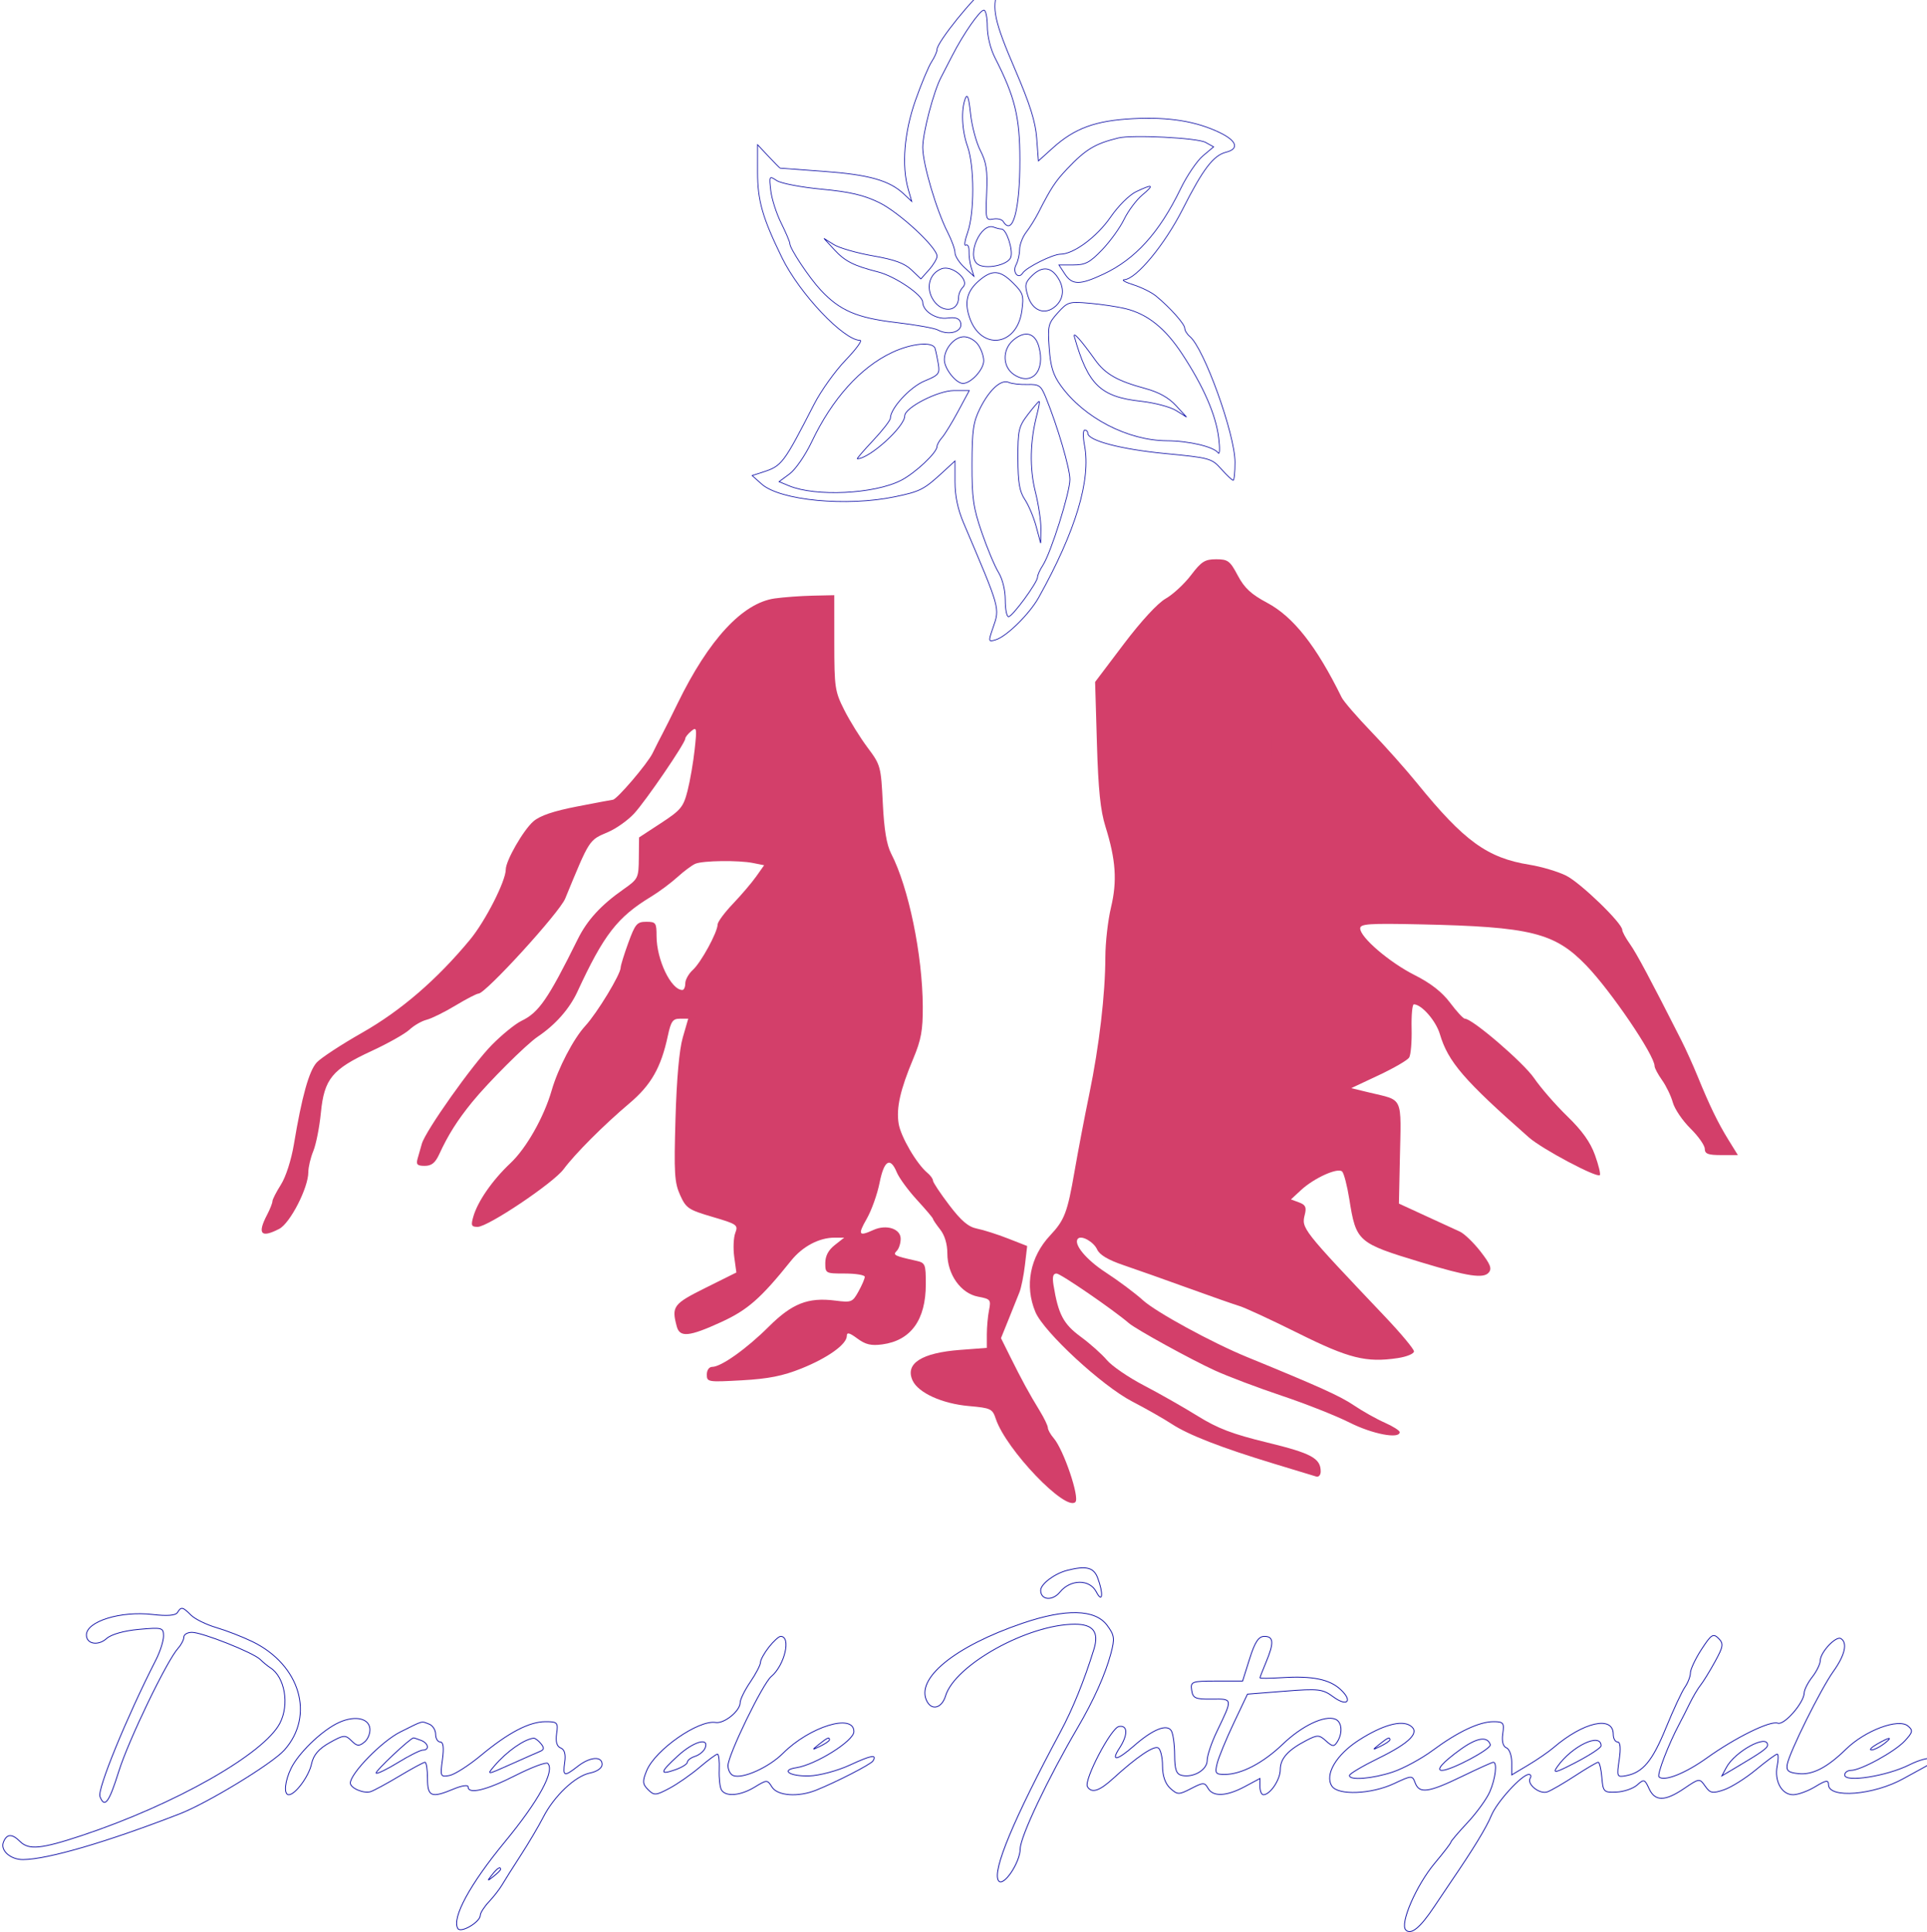 <?xml version="1.0" encoding="UTF-8"?>
<svg xmlns="http://www.w3.org/2000/svg" xmlns:xlink="http://www.w3.org/1999/xlink" width="32.743mm" height="32.837mm" viewBox="98.535 31.848 32.743 32.837">
    <path transform="matrix(0.061,0,0,-0.061,70.11,71.243)" style="stroke:#0000a0;stroke-width:0.05mm;fill:none" d="M741,638.46C741,635.812,741.881,632.194,743.114,629.777C748.713,618.802,750.058,613.303,750.077,601.309C750.099,587.366,748.072,579.838,745.442,584.094C745.07,584.696,743.806,585.004,742.633,584.778C740.583,584.384,740.513,584.668,740.823,592.081C741.086,598.359,740.758,600.555,739.059,603.885C737.911,606.135,736.679,610.774,736.322,614.195C735.863,618.586,735.447,619.839,734.906,618.457C733.65,615.245,733.902,609.529,735.5,605C737.421,599.555,737.438,586.491,735.53,581.085C734.722,578.794,734.494,577.187,735.023,577.514C735.553,577.842,735.95,577.073,735.905,575.805C735.861,574.537,736.151,572.452,736.549,571.17L737.275,568.841L734.637,571.285C733.187,572.629,732,574.483,732,575.404C732,576.326,731.101,578.843,730.001,580.997C726.822,587.228,723.027,600.118,723.013,604.729C723.001,608.736,726.048,620.381,728.141,624.323C728.673,625.326,730.066,628.026,731.236,630.323C734.285,636.31,738.936,643,740.048,643C740.572,643,741,640.957,741,638.46z"/>
    <path transform="matrix(0.061,0,0,-0.061,70.11,71.243)" style="stroke:#0000a0;stroke-width:0.05mm;fill:none" d="M801.771,606.159L804.043,604.907L801.054,602.392C799.41,601.008,796.607,596.867,794.825,593.188C788.912,580.98,782.224,573.592,773.314,569.425C766.759,566.36,764.64,566.374,762.592,569.5L760.954,572L764.94,572C768.317,572,769.545,572.644,772.98,576.219C775.209,578.539,777.961,582.354,779.095,584.696C780.228,587.037,782.505,590.089,784.155,591.477C787.619,594.392,787.163,594.646,782.465,592.417C780.573,591.519,777.486,588.448,775.334,585.324C771.541,579.817,765.039,575,761.397,575C759.255,575,751.858,571.312,750.862,569.747C749.665,567.866,747.916,569.975,748.997,571.995C749.549,573.025,750,574.962,750,576.299C750,577.636,750.825,579.803,751.834,581.115C752.843,582.427,754.357,584.85,755.198,586.5C758.76,593.487,759.948,595.297,763.277,598.804C768.433,604.235,770.988,605.776,777.5,607.381C781.34,608.327,799.496,607.413,801.771,606.159z"/>
    <path transform="matrix(0.061,0,0,-0.061,70.11,71.243)" style="stroke:#0000a0;stroke-width:0.05mm;fill:none" d="M694.865,593.108C702.718,592.369,706.562,591.475,710.852,589.389C716.443,586.671,727,576.889,727,574.428C727,573.736,725.987,572.032,724.75,570.64L722.5,568.111L719.885,570.613C717.936,572.478,715.201,573.476,709.134,574.535C704.659,575.317,699.76,576.727,698.248,577.67L695.5,579.384L698.367,576.265C701.36,573.009,703.75,571.794,710.596,570.05C715.295,568.852,723,563.634,723,561.649C723,559.148,726.754,556.737,729.922,557.202C731.967,557.502,733.106,557.167,733.495,556.151C734.497,553.541,730.51,552.122,727.18,553.904C726.252,554.4,720.994,555.335,715.496,555.981C704.623,557.258,699.856,559.324,694.545,565.062C691.304,568.564,686,576.559,686,577.942C686,578.423,684.914,580.994,683.586,583.658C682.259,586.321,680.954,590.393,680.687,592.707C680.212,596.826,680.247,596.884,682.364,595.497C683.553,594.718,689.178,593.643,694.865,593.108z"/>
    <path transform="matrix(0.061,0,0,-0.061,70.11,71.243)" style="stroke:#0000a0;stroke-width:0.05mm;fill:none" d="M744.96,582C746.312,582,748.217,576.26,747.557,574.179C746.848,571.945,740.354,570.607,738.25,572.262C735.156,574.696,739.219,583.897,742.784,582.529C743.543,582.238,744.522,582,744.96,582z"/>
    <path transform="matrix(0.061,0,0,-0.061,70.11,71.243)" style="stroke:#0000a0;stroke-width:0.05mm;fill:none" d="M734.214,565.814C733.546,565.146,733,563.88,733,563C733,558.599,727.809,558.513,725.58,562.877C723.909,566.15,725.078,569.708,728.227,570.929C731.196,572.081,736.203,567.803,734.214,565.814z"/>
    <path transform="matrix(0.061,0,0,-0.061,70.11,71.243)" style="stroke:#0000a0;stroke-width:0.05mm;fill:none" d="M760.443,568.777C762.552,565.766,762.401,562.673,760.04,560.536C757.108,557.883,753.589,559.174,752.299,563.377C751.387,566.348,751.526,567.082,753.346,568.902C756.052,571.607,758.491,571.565,760.443,568.777z"/>
    <path transform="matrix(0.061,0,0,-0.061,70.11,71.243)" style="stroke:#0000a0;stroke-width:0.05mm;fill:none" d="M748.206,566.948C751.006,564.148,751.205,563.509,750.616,559.198C749.255,549.227,739.122,548.041,736.004,557.487C734.571,561.83,735.406,564.854,738.836,567.745C742.417,570.763,744.574,570.58,748.206,566.948z"/>
    <path transform="matrix(0.061,0,0,-0.061,70.11,71.243)" style="stroke:#0000a0;stroke-width:0.05mm;fill:none" d="M779.5,559.828C785.659,558.316,790.583,554.361,795.331,547.115C801.252,538.078,804.651,530.267,805.448,523.87C805.816,520.917,805.753,519.012,805.308,519.639C804.092,521.353,797.187,522.985,791,523.021C780.099,523.085,767.924,529.411,761.491,538.356C759.323,541.371,758.615,543.661,758.248,548.856C757.809,555.076,757.962,555.703,760.64,558.675C763.384,561.722,763.743,561.829,769.5,561.33C772.8,561.044,777.3,560.368,779.5,559.828z"/>
    <path transform="matrix(0.061,0,0,-0.061,70.11,71.243)" style="stroke:#0000a0;stroke-width:0.05mm;fill:none" d="M755.342,549.317C757.28,542.531,753.457,538.16,748.451,541.44C745.217,543.559,745.116,548.433,748.25,551.079C751.489,553.813,754.254,553.127,755.342,549.317z"/>
    <path transform="matrix(0.061,0,0,-0.061,70.11,71.243)" style="stroke:#0000a0;stroke-width:0.05mm;fill:none" d="M738.443,549.777C739.299,548.555,740,546.548,740,545.316C740,542.872,736.458,539,734.222,539C732.298,539,729.074,543.056,729.033,545.527C728.982,548.632,731.827,552,734.5,552C735.833,552,737.574,551.018,738.443,549.777z"/>
    <path transform="matrix(0.061,0,0,-0.061,70.11,71.243)" style="stroke:#0000a0;stroke-width:0.05mm;fill:none" d="M726.445,548.75C726.655,548.062,727.059,546.142,727.342,544.483C727.817,541.699,727.521,541.326,723.523,539.673C719.472,537.997,714,532.043,714,529.31C714,528.714,711.84,525.926,709.199,523.114C706.559,520.301,704.578,518,704.798,518C708.147,518,718,526.929,718,529.963C718,532.238,727.26,537,731.684,537L735.976,537L732.886,531.25C731.187,528.088,729.168,524.79,728.398,523.921C727.629,523.053,726.998,521.928,726.995,521.421C726.987,519.707,720.902,513.991,716.928,511.963C709.478,508.163,693.156,507.382,685.748,510.473L682.996,511.621L685.941,513.798C687.573,515.005,690.319,518.991,692.1,522.738C697.801,534.732,705.696,543.507,714.5,547.636C719.94,550.187,725.838,550.737,726.445,548.75z"/>
    <path transform="matrix(0.061,0,0,-0.061,70.11,71.243)" style="stroke:#0000a0;stroke-width:0.05mm;fill:none" d="M752.146,538.689C755.437,538.778,755.937,538.433,757.28,535.144C760.556,527.124,764.023,515.318,764.012,512.221C763.998,508.506,758.706,491.726,756.471,488.316C755.662,487.081,755,485.606,755,485.038C755,483.56,747.99,474,746.906,474C746.408,474,746,476.084,746,478.632C746,481.428,745.245,484.5,744.096,486.382C743.049,488.097,740.957,493.1,739.448,497.5C737.091,504.369,736.707,507.063,736.733,516.556C736.757,525.945,737.097,528.283,738.984,532.056C741.601,537.288,744.885,540.246,747,539.277C747.825,538.899,750.141,538.634,752.146,538.689z"/>
    <path transform="matrix(0.061,0,0,-0.061,70.11,71.243)" style="stroke:#0000a0;stroke-width:0.05mm;fill:none" d="M765.257,552C769.048,538.609,772.499,535.262,783.799,534.022C787.573,533.608,791.974,532.447,793.58,531.442L796.5,529.616L793.528,532.844C791.522,535.024,788.758,536.561,785.028,537.572C777.164,539.705,773.856,541.598,771,545.602C767.086,551.09,764.791,553.646,765.257,552z"/>
    <path transform="matrix(0.061,0,0,-0.061,70.11,71.243)" style="stroke:#0000a0;stroke-width:0.05mm;fill:none" d="M752.301,530.326C749.729,526.953,749.502,525.95,749.527,518.076C749.548,511.342,749.962,508.888,751.456,506.651C752.503,505.085,753.923,501.71,754.612,499.151L755.865,494.5L755.932,498.436C755.97,500.601,755.275,505.265,754.388,508.8C752.741,515.366,752.89,522.851,754.814,530.25C755.351,532.312,755.635,534,755.446,534C755.256,534,753.841,532.347,752.301,530.326z"/>
    <path transform="matrix(0.061,0,0,-0.061,70.11,71.243)" style="stroke:#0000a0;stroke-width:0.05mm;fill:none" d="M740.872,649.243C737.384,646.93,727,634.064,727,632.057C727,631.437,726.316,629.886,725.48,628.61C724.644,627.334,722.628,622.513,721,617.895C717.853,608.972,717.092,599.654,718.973,593.095L719.946,589.702L717.709,591.803C713.728,595.543,708.024,597.155,695.562,598.062C688.928,598.544,683.41,598.953,683.301,598.969C683.191,598.986,681.731,600.463,680.055,602.25L677.009,605.5L677.005,597.883C677,589.954,678.372,585.145,683.815,574.005C688.689,564.032,701.009,551,705.564,551C706.259,551,704.446,548.522,701.536,545.493C698.625,542.464,694.686,536.951,692.783,533.243C684.238,516.598,683.789,516.002,678.5,514.29L675.5,513.318L678.132,510.962C683.258,506.373,701.833,504.605,715.306,507.424C722.371,508.902,723.344,509.406,728.75,514.394L732,517.392L732,511.571C732,507.67,732.788,503.895,734.389,500.125C744.666,475.931,744.506,476.497,742.614,471.006C741.241,467.02,741.257,466.946,743.355,467.575C746.377,468.48,752.769,474.782,755.335,479.385C765.636,497.868,769.92,512.109,768.08,521.75C767.631,524.102,767.655,526,768.134,526C768.61,526,769,525.599,769,525.109C769,523.071,778.249,520.639,790.455,519.467C803.021,518.261,803.494,518.131,806.191,515.112C807.721,513.4,809.203,512,809.486,512C809.769,512,810,514.263,810,517.029C810,524.817,801.391,548.771,797.403,552.081C796.631,552.721,795.998,553.752,795.995,554.372C795.991,555.541,791.903,560.124,787.987,563.351C786.752,564.369,783.887,565.787,781.621,566.502C779.354,567.217,778.263,567.847,779.195,567.901C782.512,568.095,790.424,577.669,795.422,587.536C801.092,598.732,803.978,602.527,807.497,603.41C811.237,604.349,810.527,606.567,805.75,608.873C799.175,612.047,791.58,613.27,781.609,612.762C771.14,612.229,765.335,610.104,759.198,604.559L755.234,600.979L754.769,607.24C754.419,611.947,752.901,616.763,748.652,626.649C742.984,639.836,742.162,643.665,743.975,648.435C745.12,651.447,744.455,651.62,740.872,649.243z"/>
    <path transform="matrix(0.061,0,0,-0.061,70.285,69.474)" style="stroke:none;fill:#d33f6a;fill-rule:evenodd" d="M794.867,456.567C793.015,454.129,789.839,451.19,787.809,450.036C785.579,448.769,780.959,443.758,776.139,437.379L768.161,426.819L768.666,409.659C769.045,396.786,769.64,391.001,771.049,386.5C773.937,377.277,774.343,371.333,772.586,364C771.73,360.425,771.023,354.211,771.015,350.192C770.994,339.821,769.3,325.365,766.539,312C765.232,305.675,763.386,296,762.437,290.5C760.451,278.996,759.656,276.909,755.633,272.621C750.019,266.637,748.47,258.596,751.525,251.286C753.845,245.733,770.052,230.738,778.451,226.373C782.328,224.359,787.3,221.53,789.5,220.088C794.171,217.025,803.318,213.469,818,209.01C823.775,207.257,829.062,205.651,829.75,205.442C830.438,205.233,831,205.863,831,206.84C831,210.52,828.422,211.921,816.156,214.906C806.357,217.291,802.336,218.826,796.656,222.349C792.72,224.79,786.007,228.607,781.737,230.832C777.468,233.057,772.835,236.231,771.442,237.886C770.049,239.542,766.758,242.475,764.129,244.405C759.328,247.93,757.892,250.657,756.578,258.75C756.197,261.094,756.432,262,757.422,262C758.529,262,773.141,251.969,777.589,248.156C779.599,246.432,794.785,238.076,801.471,235.013C805.113,233.345,813.521,230.166,820.154,227.948C826.788,225.731,835.306,222.36,839.083,220.458C845.432,217.261,853,215.82,853,217.808C853,218.252,851.126,219.442,848.835,220.453C846.545,221.463,842.672,223.639,840.23,225.287C836.391,227.878,830.664,230.467,810.5,238.727C800.792,242.704,785.165,251.227,781.5,254.543C779.3,256.534,774.641,260.018,771.147,262.287C765.616,265.878,761.978,270.311,763.397,271.73C764.395,272.728,767.758,270.826,768.717,268.721C769.414,267.192,771.766,265.792,776.119,264.316C779.629,263.126,787.675,260.276,794,257.983C800.325,255.69,806.809,253.417,808.408,252.931C810.008,252.446,817.349,249.044,824.721,245.372C838.836,238.34,843.69,237.127,852.444,238.439C854.95,238.815,856.992,239.657,856.982,240.311C856.972,240.965,853.336,245.325,848.902,250C825.646,274.523,825.604,274.576,826.582,278.472C827.086,280.478,826.758,281.154,824.962,281.818L822.711,282.651L825.503,285.24C829.147,288.618,835.787,291.615,836.977,290.417C837.478,289.913,838.371,286.466,838.962,282.758C840.859,270.845,841.246,270.505,859,265.125C871.995,261.186,876.363,260.527,877.822,262.285C878.745,263.397,878.261,264.621,875.49,268.177C873.566,270.646,870.982,273.127,869.746,273.69C868.511,274.253,864.19,276.238,860.143,278.102L852.787,281.49L853.042,293.495C853.43,311.773,854.185,310.098,844.5,312.442L839.5,313.652L847.138,317.24C851.339,319.214,855.161,321.43,855.63,322.165C856.099,322.899,856.41,326.538,856.321,330.25C856.232,333.962,856.512,337,856.944,337C859.094,337,863.091,332.422,864.196,328.696C866.481,320.989,870.91,315.85,889,299.915C892.666,296.686,907.915,288.582,908.752,289.418C909.018,289.685,908.408,292.204,907.397,295.017C906.105,298.609,903.812,301.822,899.689,305.815C896.462,308.942,892.305,313.716,890.453,316.424C887.475,320.777,873.251,333,871.164,333C870.728,333,868.885,334.985,867.067,337.411C864.808,340.426,861.67,342.879,857.151,345.161C850.118,348.713,842,355.673,842,358.15C842,359.429,844.402,359.592,858.75,359.285C889.475,358.627,896.16,356.973,904.964,347.85C911.852,340.713,924,322.811,924,319.798C924,319.254,924.94,317.489,926.089,315.876C927.237,314.262,928.586,311.461,929.086,309.649C929.587,307.838,931.789,304.588,933.981,302.428C936.173,300.268,937.974,297.712,937.983,296.75C937.997,295.339,938.892,295,942.602,295L947.203,295L944.575,299.25C941.652,303.978,939.316,308.796,935.969,317C934.735,320.025,932.7,324.525,931.447,327C922.892,343.894,918.985,351.212,917.128,353.82C915.958,355.464,915,357.229,915,357.744C915,359.622,903.384,370.854,899.371,372.857C897.1,373.99,892.501,375.359,889.152,375.898C877.411,377.789,870.935,382.484,857.879,398.573C854.788,402.383,849.012,408.875,845.044,413C841.076,417.125,837.387,421.4,836.845,422.5C829.771,436.876,823.384,444.984,816.053,448.891C811.619,451.255,809.751,452.993,807.902,456.478C805.731,460.571,805.159,461,801.869,461C798.742,461,797.763,460.38,794.867,456.567z"/>
    <path transform="matrix(0.061,0,0,-0.061,70.285,69.474)" style="stroke:none;fill:#d33f6a;fill-rule:evenodd" d="M803.646,450.503C805.617,449.68,808.807,447.62,810.737,445.926C812.667,444.231,815.316,442.358,816.623,441.762C818.587,440.867,819,439.935,819,436.399C819,434.045,820.125,429,821.5,425.189C822.875,421.377,824,417.502,824,416.577C824,411.91,831.9,403.703,839.205,400.782C840.562,400.24,841,398.959,841,395.532C841,389.635,840.177,389.681,827.502,396.288L817.505,401.5L817.502,415.5C817.499,433.413,816.062,436.643,804.805,444.037C802.773,445.371,800.635,447.505,800.055,448.779C798.31,452.609,798.447,452.676,803.646,450.503z"/>
    <path transform="matrix(0.061,0,0,-0.061,70.285,69.474)" style="stroke:none;fill:#d33f6a;fill-rule:evenodd" d="M792.895,439.65L791.631,432.126L785.566,431.261C782.229,430.786,779.355,430.49,779.178,430.604C779.001,430.718,779.954,432.55,781.296,434.676C783.889,438.784,793.049,448.284,793.746,447.588C793.973,447.36,793.591,443.788,792.895,439.65z"/>
    <path transform="matrix(0.061,0,0,-0.061,70.285,69.474)" style="stroke:none;fill:#d33f6a;fill-rule:evenodd" d="M806.338,437.309C810.788,435.033,813.299,428.21,813.811,417L814.245,407.5L812.122,409.405C810.955,410.453,810,411.86,810,412.533C810,413.205,809.292,414.343,808.427,415.061C807.562,415.779,805.982,417.971,804.916,419.933C802.843,423.751,801.526,425.933,798.75,430.15C797.787,431.612,797,434.463,797,436.484C797,440.107,797.046,440.149,800.25,439.459C802.037,439.074,804.777,438.106,806.338,437.309z"/>
    <path transform="matrix(0.061,0,0,-0.061,70.285,69.474)" style="stroke:none;fill:#d33f6a;fill-rule:evenodd" d="M794,427.611C794,426.848,795.567,424.485,797.482,422.361C802.48,416.82,809.942,406.69,809.973,405.405C809.988,404.803,810.9,403.495,812,402.5C813.1,401.505,814,400.291,814,399.802C814,399.314,815.813,396.46,818.03,393.46C822.057,388.008,828,377.379,828,375.627C828,375.117,829.175,372.18,830.612,369.1C835.571,358.47,836.85,355.491,837.529,353C838.1,350.903,837.553,351.214,834.135,354.927C831.894,357.361,829.38,360.787,828.549,362.539C827.717,364.291,826.354,366.292,825.518,366.985C824.683,367.678,824,368.611,824,369.059C824,369.507,821.965,372.846,819.478,376.478C813.245,385.583,808.458,395.287,806.397,403C804.827,408.87,801.813,414,799.934,414C798.929,414,798.263,410.718,797.47,401.857C796.873,395.198,797.024,393.965,798.643,392.27C800.813,389.997,802.23,387.881,804.975,382.818C806.073,380.793,807.402,378.869,807.929,378.544C809.738,377.426,818.061,358.838,818.638,354.625C819.128,351.049,818.815,349.934,816.575,347.272C815.123,345.546,812.374,343.618,810.467,342.989C808.137,342.22,806.8,341.05,806.391,339.422C805.96,337.704,805.088,337,803.392,337C801.158,337,801,337.365,801,342.52C801,346.1,800.122,350.201,798.5,354.192C797.125,357.576,796,361.146,796,362.125C796,365.537,793.741,369,791.516,369C789.257,369,789.247,368.967,784.832,346.648C784.131,343.105,784.294,338.921,785.436,331.134C788.002,313.636,787.277,268.864,784.641,282.044C784.289,283.807,783.992,286.881,783.982,288.875C783.949,295.323,781.176,308.321,778.302,315.5C775.803,321.742,775.524,323.582,775.72,332.5C775.969,343.781,778.019,358.281,780.317,365C783.264,373.621,784.96,380.579,786.049,388.513C786.651,392.906,787.562,398.127,788.072,400.116C789.844,407.021,788.297,415.547,784.016,422.474C780.716,427.814,780.976,428.027,791.75,428.832C793.084,428.932,794,428.435,794,427.611z"/>
    <path transform="matrix(0.061,0,0,-0.061,70.285,69.474)" style="stroke:none;fill:#d33f6a;fill-rule:evenodd" d="M779.602,422.228C782.532,419.818,785.012,412.846,784.936,407.23C784.831,399.487,781.579,382.977,779.961,381.97C778.828,381.264,778.347,381.783,777.82,384.28C777.446,386.051,776.223,389.975,775.103,393C773.456,397.445,773.059,400.945,773.033,411.25C773,423.822,773.031,424,775.25,423.978C776.487,423.966,778.446,423.178,779.602,422.228z"/>
    <path transform="matrix(0.061,0,0,-0.061,70.285,69.474)" style="stroke:none;fill:#d33f6a;fill-rule:evenodd" d="M868.784,378.188C869.933,377.191,872.006,375.525,873.39,374.485L875.907,372.595L868.204,369.959C863.967,368.509,857.918,366.075,854.762,364.55C849.544,362.029,845.98,361.69,846.012,363.719C846.019,364.148,850.294,366.707,855.512,369.405C864.123,373.857,865,374.573,865,377.155C865,380.461,865.884,380.702,868.784,378.188z"/>
    <path transform="matrix(0.061,0,0,-0.061,70.285,69.474)" style="stroke:none;fill:#d33f6a;fill-rule:evenodd" d="M851.384,342.82C856.695,341.297,856.554,341.495,854.524,338.397C853.199,336.374,852.928,334.602,853.399,331.05C853.935,327.006,853.712,326.092,851.76,324.349C847.852,320.858,833.066,315,828.162,315C824.099,315,810.094,319.092,808.073,320.869C807.053,321.766,805.957,323.957,805.637,325.738C805.137,328.516,805.37,329.037,807.277,329.405C812.669,330.447,827.129,332.969,834,334.066C844.051,335.671,844,335.64,844,340.107C844,344.502,844.666,344.746,851.384,342.82z"/>
    <path transform="matrix(0.061,0,0,-0.061,70.285,69.474)" style="stroke:none;fill:#d33f6a;fill-rule:evenodd" d="M811.873,310.883C816.243,308.619,822.672,305.988,826.159,305.036C830.865,303.752,832.574,302.815,832.787,301.403C833.045,299.692,832.393,299.5,826.313,299.5L819.553,299.5L818.93,295.728C818.012,290.163,814.594,287,809.5,287C804.877,287,802.254,284.857,800.054,279.283C799.356,277.514,798.158,275.546,797.392,274.911C796.627,274.275,796,272.24,796,270.387C796,267.524,796.706,266.507,800.712,263.6C803.304,261.719,807.242,259.6,809.462,258.892C813.708,257.538,818.324,254.991,817.688,254.354C817.481,254.148,811.28,255.617,803.906,257.619C790.431,261.277,782.599,264.414,783.185,265.917C783.358,266.362,785.39,270.5,787.7,275.113C796.208,292.102,800.708,302.654,802.043,308.75C802.796,312.188,803.529,315,803.67,315C803.812,315,807.503,313.148,811.873,310.883z"/>
    <path transform="matrix(0.061,0,0,-0.061,70.285,69.474)" style="stroke:none;fill:#d33f6a;fill-rule:evenodd" d="M841.635,310.063C850.165,308.905,850.5,308.234,850.5,292.303L850.5,278.678L853.505,276.997C855.157,276.071,858.195,274.998,860.255,274.612C863.15,274.069,864,273.439,864,271.838C864,269.917,863.537,269.796,857.619,270.173C847.753,270.802,842,275.747,842,283.601C842,284.868,840.672,289.863,839.05,294.702C836.954,300.95,835.215,304.293,833.05,306.236C828.924,309.937,828.939,312.392,833.081,311.482C834.776,311.11,838.625,310.471,841.635,310.063z"/>
    <path transform="matrix(0.061,0,0,-0.061,70.285,69.474)" style="stroke:none;fill:#d33f6a;fill-rule:evenodd" d="M827.103,248.201C825.788,247.763,823,249.764,823,251.145C823,251.641,824.186,251.269,825.637,250.319C827.087,249.368,827.747,248.416,827.103,248.201z"/>
    <path transform="matrix(0.061,0,0,-0.061,70.285,69.474)" style="stroke:none;fill:#d33f6a;fill-rule:evenodd" d="M678.926,450.09C669.951,448.829,660.539,438.657,651.859,420.839C650.16,417.353,648.287,413.6,647.696,412.5C647.105,411.4,645.84,408.904,644.885,406.953C643.447,404.014,634.9,394.008,633.818,393.997C633.643,393.995,629.187,393.156,623.915,392.134C617.25,390.84,613.524,389.573,611.684,387.973C608.883,385.537,604,377.03,604,374.584C604,371.353,598.3,360.165,594.022,355C584.797,343.864,574.795,335.238,563.969,329.083C558.177,325.79,552.492,322.061,551.334,320.798C549.183,318.448,547.192,311.306,544.979,298C544.258,293.668,542.732,288.925,541.366,286.771C540.065,284.721,539,282.635,539,282.136C539,281.637,538.328,279.94,537.506,278.364C534.726,273.034,535.786,271.804,540.887,274.441C543.939,276.02,549,285.884,549,290.253C549,291.629,549.625,294.273,550.39,296.128C551.154,297.983,552.102,302.785,552.496,306.8C553.422,316.232,555.629,318.921,566.602,323.991C571.161,326.097,575.919,328.778,577.175,329.949C578.432,331.12,580.582,332.359,581.953,332.703C583.324,333.047,586.933,334.828,589.973,336.662C593.013,338.495,595.911,339.996,596.414,339.997C598.378,340.003,618.93,362.53,620.543,366.445C627.455,383.226,627.108,382.689,632.543,385.018C634.783,385.978,638.017,388.279,639.73,390.132C642.993,393.66,654,409.779,654,411.031C654,411.429,654.747,412.373,655.661,413.128C657.19,414.391,657.266,413.984,656.615,408C656.227,404.425,655.334,399.25,654.631,396.5C653.476,391.979,652.768,391.117,647.24,387.5L641.125,383.5L641.062,377.756C641.002,372.16,640.891,371.936,636.75,369.027C630.506,364.64,626.688,360.475,624.069,355.192C615.748,338.403,613.219,334.731,608.371,332.395C606.649,331.565,602.938,328.55,600.123,325.693C594.684,320.175,581.655,301.784,580.619,298.161C580.278,296.972,579.745,295.1,579.433,294C578.971,292.374,579.343,292,581.419,292C583.327,292,584.351,292.822,585.468,295.25C587.93,300.603,590.513,304.698,594.604,309.731C599.119,315.287,609.688,325.83,612.916,328C617.82,331.297,621.746,335.746,623.945,340.5C631.32,356.442,635.08,361.293,644.5,367.014C646.7,368.351,650.001,370.806,651.836,372.472C653.671,374.137,655.921,375.806,656.836,376.18C658.985,377.057,668.85,377.18,672.857,376.379L675.963,375.757L673.754,372.629C672.539,370.908,669.622,367.483,667.272,365.017C664.922,362.552,663,359.95,663,359.234C663,357.115,658.386,348.654,656.108,346.595C654.949,345.547,654,343.86,654,342.845C654,341.83,653.636,341,653.191,341C650.041,341,646,349.441,646,356.02C646,359.734,645.809,360,643.134,360C640.549,360,640.059,359.426,638.134,354.147C636.96,350.928,636,347.822,636,347.243C636,345.378,629.468,334.605,626.151,331C622.843,327.405,618.56,319.183,616.782,313.017C614.642,305.598,609.742,296.936,605.337,292.789C600.273,288.02,596.186,282.135,594.952,277.834C594.251,275.388,594.417,275,596.162,275C599.047,275,617.25,287.213,620.105,291.064C623.305,295.38,631.301,303.388,638.404,309.39C644.492,314.535,647.238,319.35,649.14,328.215C650.008,332.263,650.524,333,652.492,333L654.819,333L653.299,327.75C652.324,324.384,651.598,316.28,651.274,305.169C650.832,289.972,650.99,287.349,652.557,283.874C654.216,280.196,654.863,279.758,661.581,277.782C668.456,275.759,668.774,275.536,667.93,273.315C667.441,272.03,667.309,269.023,667.637,266.633L668.232,262.289L659.616,258C650.642,253.534,650.131,252.845,651.63,247.25C652.466,244.13,655.087,244.389,664,248.473C671.383,251.855,675.033,255.062,683.475,265.583C686.661,269.552,691.286,272,695.603,272L698.27,272L695.635,269.927C693.86,268.532,693,266.899,693,264.927C693,262.046,693.086,262,698.5,262C701.525,262,704,261.586,704,261.081C704,260.576,703.213,258.744,702.25,257.011C700.575,253.994,700.297,253.886,695.74,254.466C688.216,255.423,683.758,253.669,677.256,247.194C671.081,241.044,663.991,236,661.521,236C660.632,236,660,235.108,660,233.855C660,231.77,660.278,231.725,669.75,232.252C677.146,232.664,681.152,233.458,686.345,235.542C693.701,238.494,699,242.294,699,244.619C699,245.708,699.717,245.53,701.935,243.89C704.211,242.207,705.767,241.84,708.857,242.254C716.836,243.324,721,249.072,721,259.015C721,264.688,720.873,264.99,718.25,265.574C712.235,266.913,711.756,267.156,712.899,268.299C713.505,268.905,714,270.426,714,271.681C714,274.495,710.003,275.778,706.379,274.127C702.305,272.271,701.998,272.794,704.545,277.25C705.881,279.587,707.488,284.087,708.117,287.25C709.374,293.574,711.088,294.616,712.927,290.175C713.571,288.621,716.101,285.168,718.549,282.502C720.997,279.835,723,277.465,723,277.234C723,277.004,723.9,275.671,725,274.273C726.267,272.662,727,270.216,727,267.597C727,261.737,730.756,256.456,735.566,255.554C739.016,254.906,739.189,254.694,738.612,251.809C738.275,250.126,738,247.071,738,245.019L738,241.289L730.591,240.728C719.812,239.913,715.162,236.933,717.311,232.216C718.882,228.769,725.533,225.743,733,225.079C739.129,224.533,739.557,224.329,740.5,221.5C743.344,212.967,759.948,195.615,762.667,198.334C763.914,199.58,759.411,212.872,756.65,216.096C755.742,217.156,755,218.477,755,219.033C755,219.588,753.975,221.721,752.722,223.771C749.766,228.611,747.755,232.296,744.55,238.748L741.943,243.997L744.065,249.248C745.232,252.137,746.593,255.529,747.089,256.788C747.585,258.046,748.272,261.459,748.614,264.373L749.237,269.672L743.868,271.772C740.916,272.927,737.044,274.161,735.263,274.513C732.842,274.992,730.89,276.648,727.513,281.088C725.031,284.352,723,287.412,723,287.889C723,288.365,722.313,289.325,721.473,290.022C718.456,292.526,713.999,300.158,713.43,303.793C712.744,308.184,713.872,313.178,717.522,321.899C719.7,327.104,720.192,329.81,720.157,336.399C720.08,350.84,716.2,369.609,711.35,379C710.084,381.45,709.386,385.662,709.021,393.038C708.514,403.299,708.402,403.706,704.782,408.538C702.737,411.267,699.816,415.975,698.291,419C695.679,424.181,695.518,425.268,695.509,437.746L695.5,450.993L689.5,450.863C686.2,450.791,681.442,450.444,678.926,450.09z"/>
    <path transform="matrix(0.061,0,0,-0.061,70.285,69.474)" style="stroke:none;fill:#d33f6a;fill-rule:evenodd" d="M690.393,444.418C690.727,443.548,691,436.816,691,429.457L691,416.078L695.643,410.377C702.585,401.855,702.994,400.729,702.319,391.985C701.669,383.558,702.822,378.425,706.47,373.5C711.141,367.193,716.399,345,713.222,345C712.171,345,704,354.675,704,355.92C704,356.283,700.963,358.264,697.25,360.324C693.537,362.383,689.734,364.6,688.798,365.249C686.296,366.984,685.329,365.289,687.056,362.193C688.015,360.475,690.091,359.012,692.791,358.151C698.835,356.226,703.833,350.507,708.621,340.038C709.492,338.134,711.465,335.046,713.007,333.176C715.477,330.179,715.672,329.463,714.651,327.138C712.694,322.681,709.744,318.855,708.915,319.699C708.155,320.472,704.196,330.118,699.58,342.441C696.444,350.811,694.705,350.981,695.234,342.863C695.615,337.014,697.158,332.191,702.068,321.5C706.116,312.686,708.849,304.462,708.01,303.617C706.738,302.335,704,303.662,704,305.561C704,306.454,703.1,308.329,702,309.727C700.9,311.126,700,313.145,700,314.214C700,316.283,695.835,327.821,693.579,332C689.635,339.31,685.971,347.035,684.428,351.298C683.101,354.966,682.316,355.944,681.096,355.452C680.218,355.098,679.05,354.622,678.5,354.395C677.95,354.167,676.417,356.025,675.094,358.523L672.687,363.066L675.904,366.211C677.674,367.94,679.383,370.664,679.703,372.264C680.023,373.863,680.936,375.422,681.733,375.728C683.893,376.557,690.127,373.231,690.729,370.927C691.225,369.031,695.667,366,697.95,366C699.63,366,699.171,370.465,696.849,376.712C694.645,382.642,692.299,385.554,687.962,387.743C681.494,391.007,679.073,393.531,674.79,401.474C670.702,409.055,670.927,416.736,675.545,427.239C678.59,434.164,678.943,435.725,678.045,438.3C676.404,443.008,676.723,443.649,681.25,444.738C687.553,446.254,689.718,446.178,690.393,444.418z"/>
    <path transform="matrix(0.061,0,0,-0.061,70.285,69.474)" style="stroke:none;fill:#d33f6a;fill-rule:evenodd" d="M674.708,348.328C679.345,346.669,690.973,329.497,691.013,324.249C691.041,320.686,695.726,307.92,697.827,305.684C699.022,304.412,700,302.893,700,302.308C700,301.723,700.675,300.685,701.5,300C702.325,299.315,703,297.482,703,295.926C703,294.371,702.325,290.506,701.5,287.339C700.675,284.171,700,280.099,700,278.29C700,275.298,699.727,275,696.987,275C692.907,275,680.56,271.506,677.794,269.568C676.563,268.706,675.205,268,674.777,268C673.666,268,673.828,272.839,675.09,277.386C675.978,280.583,675.83,282.266,674.254,286.886C673.201,289.974,671.401,295.65,670.254,299.5C665.625,315.037,662.726,324.703,661.557,328.5C660.681,331.342,659.699,332.593,658.162,332.82C655.955,333.146,655.306,334.453,656.87,335.42C657.348,335.715,659.024,338.554,660.594,341.729C662.163,344.903,664.405,348.85,665.576,350.5C666.746,352.15,668.021,354.391,668.409,355.48C669.01,357.169,669.394,356.836,671.015,353.215C672.06,350.88,673.722,348.681,674.708,348.328z"/>
    <path transform="matrix(0.061,0,0,-0.061,70.285,69.474)" style="stroke:none;fill:#d33f6a;fill-rule:evenodd" d="M704.5,267C703.505,265.9,701.565,265,700.19,265C697.753,265,697.736,265.051,699.5,267C700.495,268.1,702.435,269,703.81,269C706.247,269,706.264,268.949,704.5,267z"/>
    <path transform="matrix(0.061,0,0,-0.061,70.285,69.474)" style="stroke:none;fill:#d33f6a;fill-rule:evenodd" d="M741.818,266.172C743.664,264.752,743.994,263.824,743.439,261.614C742.548,258.064,740.633,257.355,737.492,259.413C735.627,260.635,735,261.921,735,264.523C735,267.469,735.344,267.997,737.25,267.978C738.487,267.966,740.543,267.153,741.818,266.172z"/>
    <path transform="matrix(0.061,0,0,-0.061,70.285,69.474)" style="stroke:none;fill:#d33f6a;fill-rule:evenodd" d="M716,261.122C716,257.079,713.369,251.244,711.267,250.626C710.295,250.34,707.798,249.805,705.718,249.436L701.936,248.765L703.191,251.633C704.998,255.759,710.165,262.099,712.5,263.055C715.672,264.353,716,264.172,716,261.122z"/>
    <path transform="matrix(0.061,0,0,-0.061,70.285,69.474)" style="stroke:none;fill:#d33f6a;fill-rule:evenodd" d="M695,250.312C695,245.611,685.814,238,680.14,238C677.04,238,677.471,239.233,682.25,244.035C689.232,251.051,695,253.89,695,250.312z"/>
    <path transform="matrix(0.061,0,0,-0.061,70.285,69.474)" style="stroke:none;fill:#d33f6a;fill-rule:evenodd" d="M739,234.352L741.5,231.808L734.682,232.206C727.929,232.6,726.052,233.612,726.015,236.879C725.988,239.325,736.033,237.371,739,234.352z"/>
    <path transform="matrix(0.061,0,0,-0.061,70.285,69.474)" style="stroke:none;fill:#d33f6a;fill-rule:evenodd" d="M671.764,325.25C671.251,310.574,671.543,309.091,677.043,298.5C679.9,293,683.083,287.306,684.118,285.846C685.153,284.386,686,282.714,686,282.131C686,280.646,689.382,279,692.434,279C694.954,279,695,279.131,695,286.291L695,293.581L688.75,301.934C679.099,314.831,677.767,317.52,677.217,325.215C676.764,331.546,676.573,332,674.366,332C672.135,332,671.987,331.615,671.764,325.25z"/>
    <path transform="matrix(0.069,0,0,-0.069,64.123,70.561)" style="stroke:#0000a0;stroke-width:0.05mm;fill:none" d="M761.542,174.271C758.436,173.482,755,170.899,755,169.354C755,166.919,757.902,166.658,759.752,168.926C762.337,172.094,767.052,172.133,768.675,169C770.249,165.962,770.51,168.528,769.025,172.435C768.048,175.003,766.206,175.455,761.542,174.271z"/>
    <path transform="matrix(0.069,0,0,-0.069,64.123,70.561)" style="stroke:#0000a0;stroke-width:0.05mm;fill:none" d="M542.425,163.878C541.967,163.138,539.879,162.974,536.29,163.396C528.455,164.317,520,161.696,520,158.346C520,156.11,522.897,155.597,524.963,157.467C526.104,158.499,529.258,159.394,532.926,159.727C538.677,160.249,539,160.161,539,158.087C539,156.882,538.151,154.232,537.114,152.198C529.92,138.088,522.653,120.346,523.338,118.562C524.48,115.585,525.568,117.037,527.975,124.75C530.354,132.377,539.799,151.991,542.579,155.079C543.36,155.947,544,157.185,544,157.829C544,158.473,544.895,159,545.99,159C548.531,159,561.087,154.015,562.799,152.326C563.514,151.621,564.639,150.697,565.299,150.272C568.873,147.974,570.035,141.223,567.648,136.623C563.7,129.014,541.721,116.549,518.859,108.953C508.843,105.626,505.807,105.336,503.643,107.5C501.675,109.468,500.366,109.397,499.553,107.276C498.774,105.246,501.371,102.987,504.441,103.026C510.552,103.102,525.035,107.337,543,114.302C549.861,116.962,565.746,126.648,568.738,129.996C576.316,138.475,572.648,150.984,560.907,156.701C558.483,157.882,554.48,159.439,552.011,160.163C549.542,160.886,546.73,162.27,545.761,163.239C543.694,165.306,543.348,165.373,542.425,163.878z"/>
    <path transform="matrix(0.069,0,0,-0.069,64.123,70.561)" style="stroke:#0000a0;stroke-width:0.05mm;fill:none" d="M750.5,161.229C733.76,155.515,724.035,147.54,727.015,141.972C728.255,139.655,730.683,140.384,731.574,143.342C733.883,151.001,751.919,161,763.426,161C767.95,161,769.418,159.062,768.107,154.818C765.745,147.168,762.895,140.135,759.873,134.5C748.332,112.982,743.057,100.335,744.588,97.857C745.711,96.041,749.925,102.199,749.964,105.714C749.997,108.706,756.79,123.023,764.095,135.5C768.051,142.256,770.907,148.624,772.273,153.732C773.281,157.5,773.178,158.286,771.352,160.738C768.392,164.715,761.208,164.884,750.5,161.229z"/>
    <path transform="matrix(0.069,0,0,-0.069,64.123,70.561)" style="stroke:#0000a0;stroke-width:0.05mm;fill:none" d="M917.72,154.794C916.224,152.487,915,149.89,915,149.022C915,148.155,914.382,146.557,913.627,145.473C912.871,144.388,910.783,139.9,908.986,135.5C905.63,127.281,903.305,124.483,899.175,123.693C896.904,123.259,896.835,123.416,897.466,127.62C897.891,130.455,897.748,132,897.061,132C896.478,132,896,132.852,896,133.893C896,138.583,888.684,136.945,881.283,130.598C880.064,129.552,877.251,127.614,875.033,126.292L871,123.887L871,126.975C871,128.673,870.405,130.291,869.679,130.57C868.845,130.89,868.518,132.17,868.792,134.038C869.183,136.699,868.952,137,866.515,137C862.992,137,857.733,134.514,851.5,129.902C848.75,127.867,844.347,125.482,841.715,124.601C836.705,122.925,830.976,122.468,831.033,123.75C831.052,124.162,834.28,126.075,838.208,128C845.995,131.817,848.508,134.405,846,136.027C843.786,137.458,839.159,136.157,833.422,132.49C827.799,128.896,824.886,123.97,826.706,121.132C828.209,118.789,836.399,119.113,842,121.736C846.405,123.799,846.515,123.803,847.218,121.922C848.234,119.2,850.497,119.51,858.722,123.5C862.69,125.425,866.176,127,866.468,127C867.482,127,866.993,122.92,865.595,119.718C864.822,117.948,862.347,114.531,860.095,112.124C857.843,109.717,856,107.547,856,107.303C856,107.059,854.232,104.753,852.072,102.179C847.508,96.742,843.375,87.225,844.912,85.688C846.204,84.396,848.446,86.231,851.886,91.395C853.324,93.553,855.175,96.308,856,97.516C861.529,105.614,864.78,110.948,865.969,113.867C867.341,117.238,873.51,124,875.212,124C875.711,124,875.862,123.586,875.55,123.081C874.64,121.609,877.882,119.022,879.779,119.705C880.726,120.047,883.797,121.827,886.604,123.663C889.41,125.498,891.971,127,892.293,127C892.616,127,893.019,125.312,893.19,123.25C893.484,119.696,893.674,119.508,896.816,119.655C898.64,119.74,900.928,120.53,901.902,121.411C903.544,122.897,903.756,122.832,904.815,120.507C906.267,117.319,908.737,117.332,913.48,120.551C917.198,123.074,917.255,123.08,918.636,121.109C919.854,119.371,920.446,119.256,923.266,120.215C925.045,120.82,928.587,123.044,931.139,125.158C933.69,127.271,936.041,129,936.364,129C936.686,129,936.691,127.705,936.374,126.122C935.625,122.375,937.48,118.999,940.285,119.004C941.503,119.006,943.963,119.899,945.75,120.989C948.371,122.587,949,122.687,949,121.504C949,117.996,960.178,118.896,967.497,122.992C969.148,123.917,971.525,125.219,972.778,125.887C977.402,128.35,973.774,128.804,968.925,126.369C963.385,123.586,953,121.95,953,123.86C953,124.487,953.69,125,954.533,125C956.948,125,965.268,129.553,967.783,132.251C969.771,134.383,969.874,134.859,968.581,135.933C966.206,137.904,958.046,134.85,953.307,130.215C948.711,125.72,945.124,123.859,941.695,124.191C939.148,124.437,938.569,124.898,938.842,126.46C939.364,129.452,947.073,145.003,950.214,149.4C953.052,153.373,953.749,156.419,952.06,157.463C950.856,158.207,947.007,154.116,946.978,152.061C946.966,151.203,946.076,149.375,945,148C943.924,146.625,943.034,144.867,943.022,144.094C942.984,141.673,938.072,136.035,936.519,136.631C934.694,137.331,926.135,133.127,919,128.024C913.677,124.217,908.489,122.178,907.259,123.408C906.717,123.95,909.622,131.498,912.298,136.5C912.886,137.6,914.026,139.85,914.83,141.5C915.635,143.15,916.835,145.175,917.498,146C918.161,146.825,919.757,149.421,921.046,151.769C923.112,155.532,923.215,156.214,921.915,157.514C920.615,158.814,920.117,158.491,917.72,154.794z"/>
    <path transform="matrix(0.069,0,0,-0.069,64.123,70.561)" style="stroke:#0000a0;stroke-width:0.05mm;fill:none" d="M841,132.535C841,132.28,839.987,131.58,838.75,130.98C836.589,129.933,836.577,129.951,838.441,131.445C840.481,133.079,841,133.3,841,132.535z"/>
    <path transform="matrix(0.069,0,0,-0.069,64.123,70.561)" style="stroke:#0000a0;stroke-width:0.05mm;fill:none" d="M865.718,131.347C866.064,130.309,856.111,125,853.82,125C852.25,125,853.984,126.976,858.298,130.101C862.402,133.074,864.998,133.51,865.718,131.347z"/>
    <path transform="matrix(0.069,0,0,-0.069,64.123,70.561)" style="stroke:#0000a0;stroke-width:0.05mm;fill:none" d="M893,131.042C893,130.581,890.249,128.771,886.887,127.021C881.725,124.335,880.997,124.158,882.206,125.883C885.783,130.99,893,134.44,893,131.042z"/>
    <path transform="matrix(0.069,0,0,-0.069,64.123,70.561)" style="stroke:#0000a0;stroke-width:0.05mm;fill:none" d="M962.559,131.468C961.491,130.661,960.141,130.016,959.559,130.035C958.977,130.055,959.625,130.714,961,131.5C964.239,133.352,965.028,133.336,962.559,131.468z"/>
    <path transform="matrix(0.069,0,0,-0.069,64.123,70.561)" style="stroke:#0000a0;stroke-width:0.05mm;fill:none" d="M934,131.241C934,130.486,932.583,129.48,926.121,125.652L922.743,123.651L923.856,125.731C925.97,129.682,934,134.043,934,131.241z"/>
    <path transform="matrix(0.069,0,0,-0.069,64.123,70.561)" style="stroke:#0000a0;stroke-width:0.05mm;fill:none" d="M688.073,155.365C686.933,153.916,686,152.22,686,151.597C686,150.974,684.875,148.809,683.5,146.785C682.125,144.762,681,142.477,681,141.708C681,139.646,677.066,136.454,674.955,136.802C670.734,137.499,660.104,130.079,657.981,124.955C656.886,122.311,656.934,121.637,658.315,120.257C659.797,118.775,660.217,118.8,663.551,120.573C665.544,121.633,668.895,123.963,670.997,125.75C673.098,127.537,675.081,129,675.402,129C675.723,129,675.918,127.272,675.835,125.16C675.752,123.047,676.007,120.797,676.401,120.16C677.466,118.437,681.094,118.76,684.582,120.887C687.599,122.727,687.69,122.727,688.841,120.883C690.196,118.713,695.303,118.356,699.703,120.124C704.738,122.146,713.17,126.482,713.691,127.317C714.752,129.017,713.32,128.762,707.996,126.301C704.973,124.904,700.475,123.703,698,123.631C693.284,123.494,690.829,125.046,694.803,125.652C699.61,126.386,709,132.27,709,134.549C709,139.133,698.154,135.82,691.553,129.22C688.061,125.728,681.607,122.83,679.297,123.716C678.584,123.99,678,125.096,678,126.174C678,128.772,686.541,146.374,688.651,148.125C691.953,150.866,693.626,158,690.966,158C690.514,158,689.213,156.814,688.073,155.365z"/>
    <path transform="matrix(0.069,0,0,-0.069,64.123,70.561)" style="stroke:#0000a0;stroke-width:0.05mm;fill:none" d="M703,132.535C703,132.28,701.987,131.58,700.75,130.98C698.589,129.933,698.577,129.951,700.441,131.445C702.481,133.079,703,133.3,703,132.535z"/>
    <path transform="matrix(0.069,0,0,-0.069,64.123,70.561)" style="stroke:#0000a0;stroke-width:0.05mm;fill:none" d="M672.376,130.538C672.068,129.734,670.957,128.804,669.908,128.471C668.858,128.138,668,127.49,668,127.03C668,126.571,666.65,125.725,665,125.15C661.069,123.779,661.216,124.512,665.695,128.615C669.507,132.107,673.409,133.23,672.376,130.538z"/>
    <path transform="matrix(0.069,0,0,-0.069,64.123,70.561)" style="stroke:#0000a0;stroke-width:0.05mm;fill:none" d="M806.456,152.5L804.726,147L798.294,147C792.195,147,791.878,146.883,792.18,144.75C792.461,142.776,793.069,142.507,797.144,142.556C802.37,142.619,802.342,142.802,798.377,134.554C797.07,131.833,796,128.643,796,127.464C796,125.127,792.631,123.131,789.75,123.763C788.39,124.061,787.997,125.19,787.985,128.823C787.976,131.395,787.601,134.08,787.152,134.789C786.063,136.505,782.59,135.094,778,131.072C773.777,127.371,772.183,127.104,774.385,130.465C776.534,133.744,776.475,136.238,774.26,135.811C772.303,135.435,765.56,122.52,766.514,120.977C767.553,119.296,769.439,119.894,772.814,122.977C778.658,128.315,782.893,131.184,783.957,130.527C784.531,130.172,785,128.178,785,126.096C785,123.64,785.671,121.703,786.909,120.582C788.702,118.959,789.015,118.956,792.061,120.532C795.027,122.065,795.38,122.071,796.202,120.604C797.414,118.438,800.755,118.585,805.265,121.002L809,123.004L809,121.002C809,119.901,809.38,119,809.845,119C811.508,119,814,122.703,814,125.174C814,127.917,815.881,130.019,820.462,132.396C823.153,133.792,823.586,133.78,825.271,132.255C826.871,130.807,827.247,130.778,828.046,132.04C829.434,134.235,829.185,136.992,827.541,137.623C824.891,138.639,819.368,136.01,814.643,131.483C809.728,126.773,804.401,124,800.269,124C798.057,124,797.859,124.303,798.469,126.75C798.847,128.262,800.678,132.713,802.539,136.641L805.923,143.782L815.062,144.505C823.422,145.167,824.443,145.049,827.047,143.123C830.485,140.582,831.943,142.043,828.847,144.928C826.157,147.434,821.908,148.303,814.575,147.847C811.507,147.656,808.998,147.627,808.999,147.782C808.999,147.937,809.675,149.68,810.5,151.654C812.492,156.423,812.391,158,810.093,158C808.658,158,807.758,156.639,806.456,152.5z"/>
    <path transform="matrix(0.069,0,0,-0.069,64.123,70.561)" style="stroke:#0000a0;stroke-width:0.05mm;fill:none" d="M581.5,136.457C577.491,134.348,572.242,129.191,570.452,125.604C568.856,122.404,568.533,119,569.826,119C571.435,119,574.793,123.544,575.437,126.591C575.899,128.781,577.19,130.3,579.866,131.805C583.356,133.766,583.768,133.804,585.272,132.3C586.638,130.933,587.156,130.885,588.498,131.998C589.377,132.728,589.962,134.264,589.798,135.412C589.415,138.096,585.542,138.583,581.5,136.457z"/>
    <path transform="matrix(0.069,0,0,-0.069,64.123,70.561)" style="stroke:#0000a0;stroke-width:0.05mm;fill:none" d="M597.301,134.463C592.78,132.21,585,124.246,585,121.871C585,120.622,588.334,119.216,590,119.763C590.825,120.034,594.034,121.773,597.131,123.628C600.228,125.482,603.04,127,603.381,127C603.721,127,604,125.2,604,123C604,118.473,604.932,118.109,610.532,120.449C612.439,121.246,614,121.471,614,120.949C614,119.029,618.474,120.095,625.597,123.713C629.617,125.755,633.225,127.108,633.614,126.72C635.431,124.902,631.36,117.463,623.021,107.36C614.454,96.982,609.906,88.579,611.479,86.034C612.22,84.835,617,87.664,617,89.301C617,89.889,617.963,91.396,619.139,92.648C620.316,93.9,621.778,95.785,622.389,96.837C623,97.888,625.075,101.178,627,104.147C628.925,107.116,631.4,111.307,632.5,113.46C635.179,118.704,640.389,123.628,644.031,124.356C645.766,124.703,647,125.584,647,126.475C647,128.583,643.999,128.346,641,126C637.646,123.376,637.272,123.491,637.785,126.988C638.077,128.977,637.744,130.161,636.791,130.527C635.841,130.891,635.504,132.076,635.792,134.038C636.196,136.786,635.999,137,633.074,137C629.06,137,623.933,134.318,617.119,128.655C614.159,126.195,610.689,123.983,609.408,123.738C607.189,123.313,607.107,123.499,607.675,127.646C608.077,130.58,607.901,132,607.136,132C606.511,132,606,132.852,606,133.893C606,134.934,605.288,136.059,604.418,136.393C602.393,137.17,603.142,137.373,597.301,134.463z"/>
    <path transform="matrix(0.069,0,0,-0.069,64.123,70.561)" style="stroke:#0000a0;stroke-width:0.05mm;fill:none" d="M602.418,132.393C604.24,131.694,604.553,130,602.861,130C602.234,130,599.485,128.624,596.752,126.942C594.018,125.26,591.587,124.08,591.348,124.319C590.975,124.692,599.79,133,600.559,133C600.712,133,601.548,132.727,602.418,132.393z"/>
    <path transform="matrix(0.069,0,0,-0.069,64.123,70.561)" style="stroke:#0000a0;stroke-width:0.05mm;fill:none" d="M631.903,131.617C632.776,130.566,632.745,130.108,631.776,129.709C631.074,129.42,627.805,127.976,624.511,126.499C618.537,123.821,618.527,123.82,620.511,126.147C623.496,129.649,627.774,132.666,630.128,132.93C630.473,132.968,631.272,132.378,631.903,131.617z"/>
    <path transform="matrix(0.069,0,0,-0.069,64.123,70.561)" style="stroke:#0000a0;stroke-width:0.05mm;fill:none" d="M622,100.622C622,100.415,621.213,99.627,620.25,98.872C618.664,97.629,618.629,97.664,619.872,99.25C621.179,100.916,622,101.445,622,100.622z"/>
</svg>
